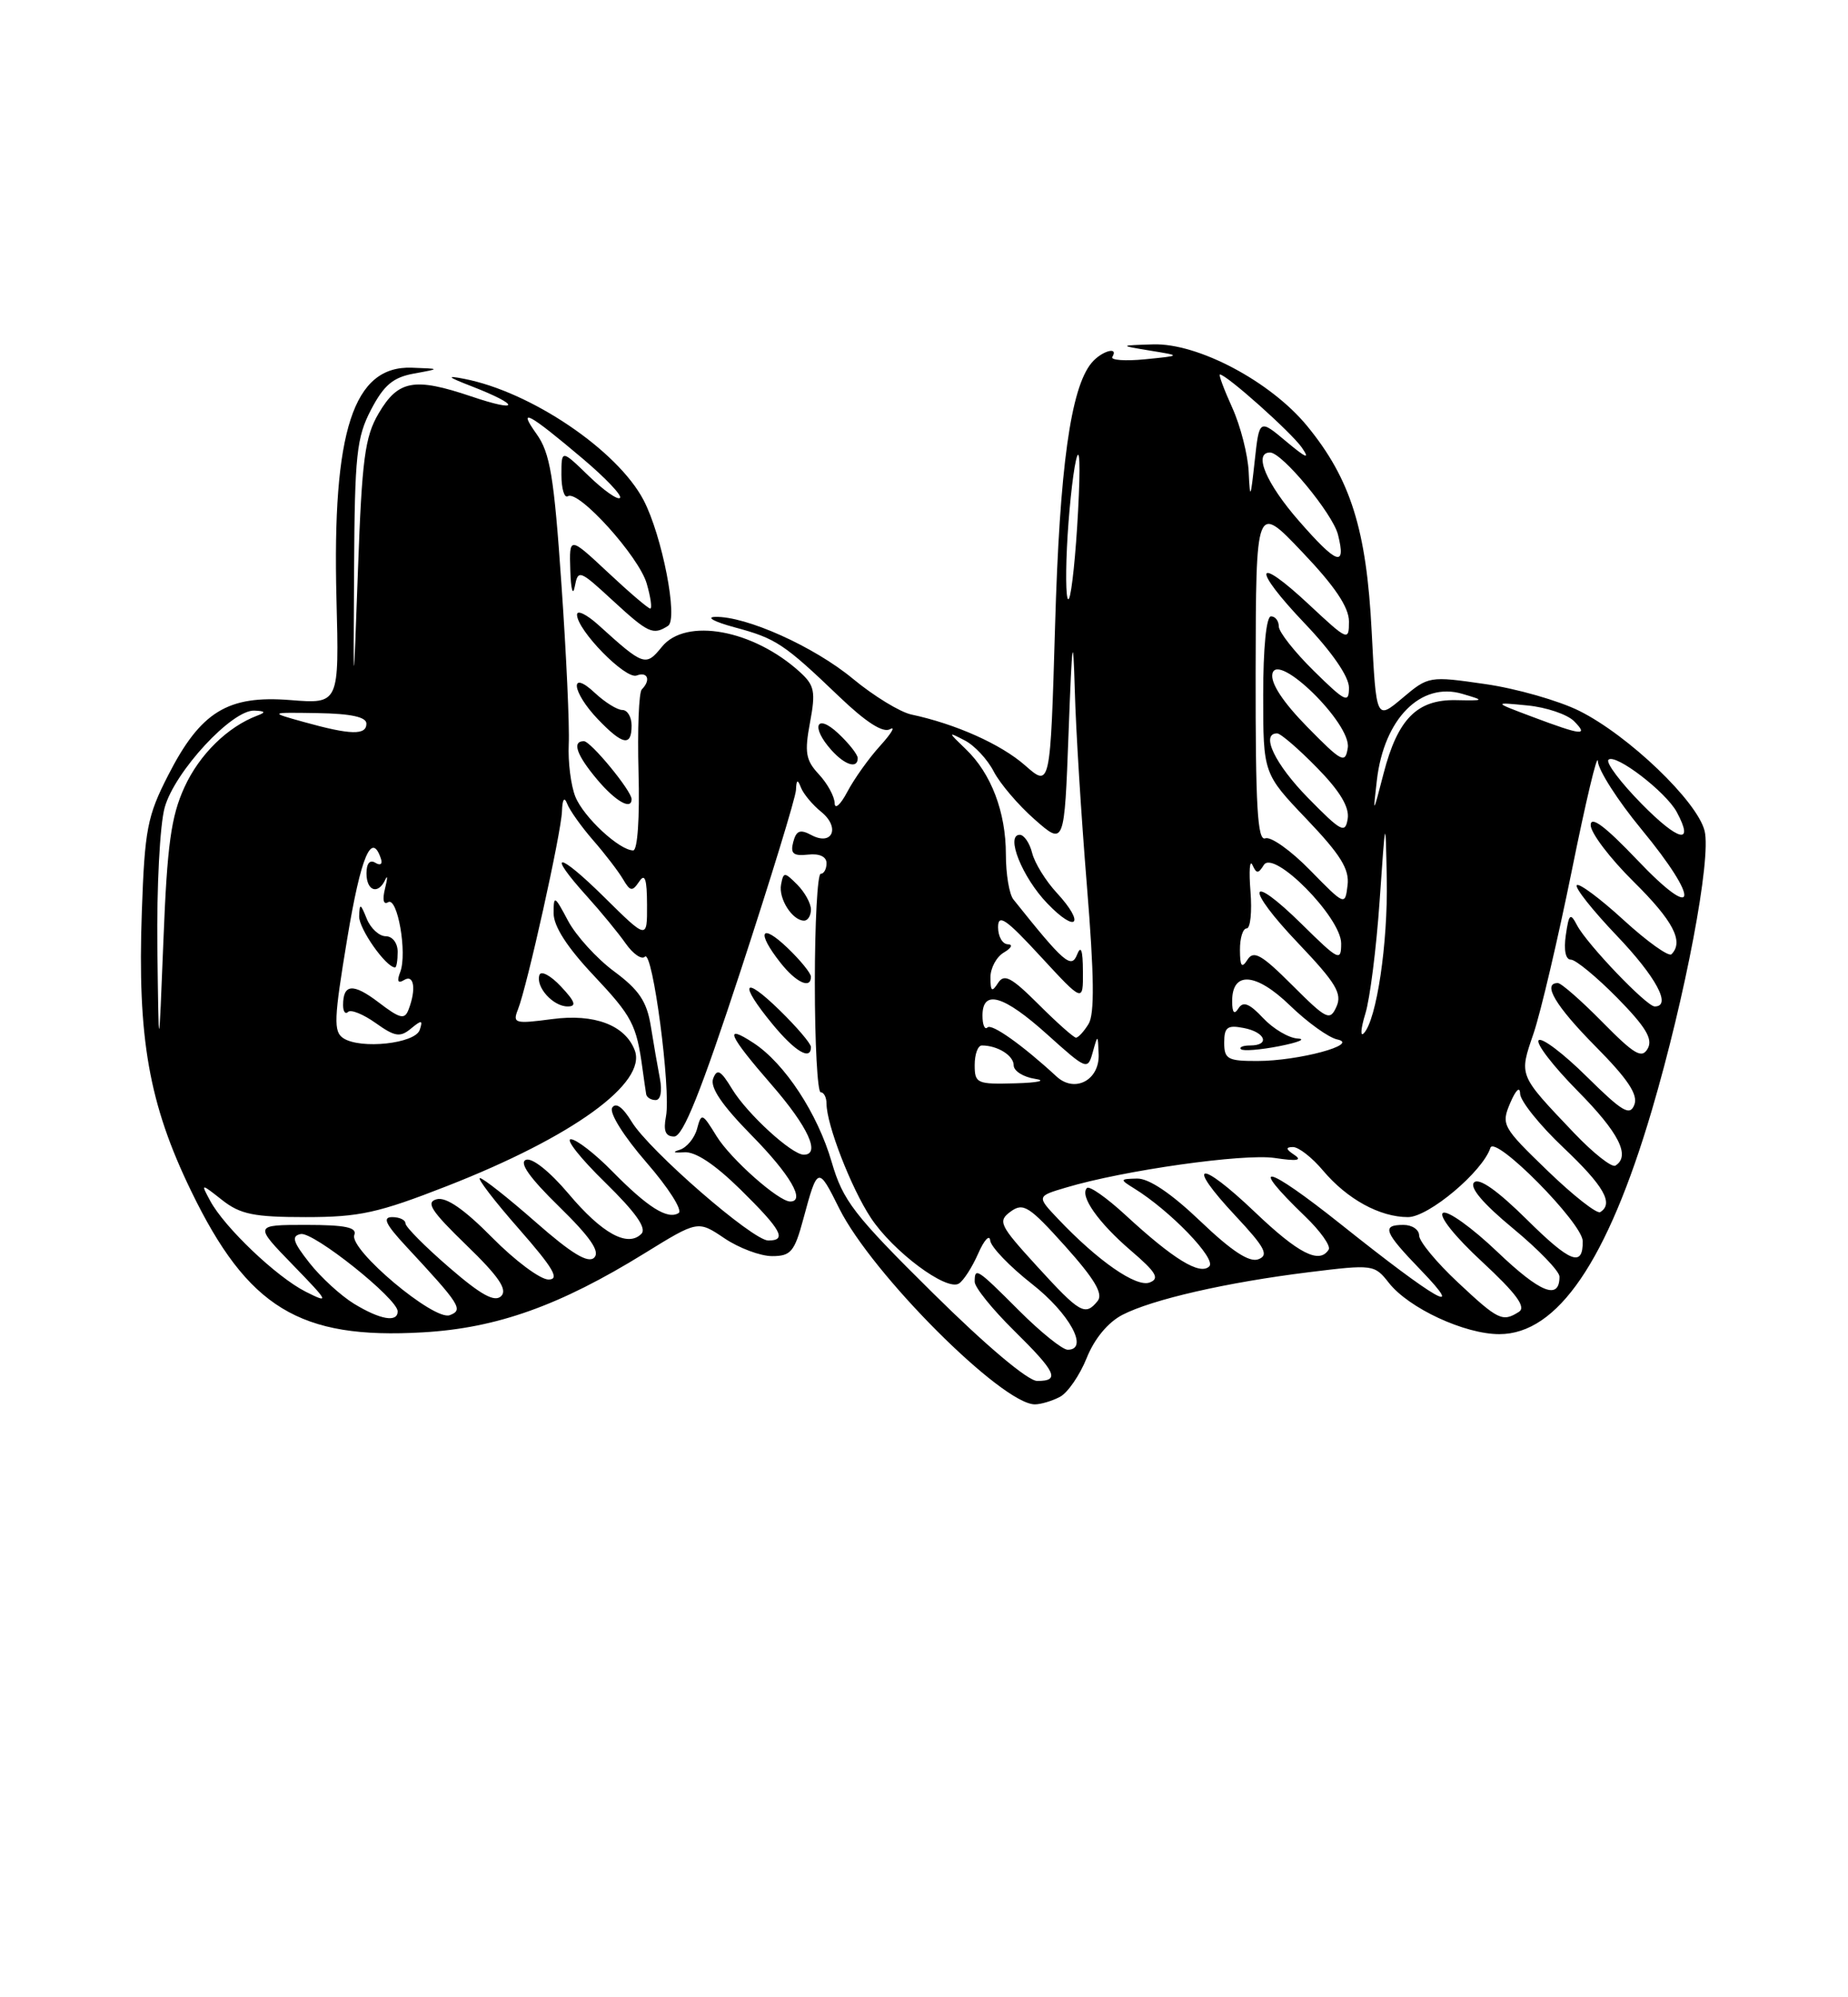 <?xml version="1.0" encoding="UTF-8" standalone="no"?>
<!DOCTYPE svg PUBLIC "-//W3C//DTD SVG 1.1//EN" "http://www.w3.org/Graphics/SVG/1.1/DTD/svg11.dtd" >
<svg xmlns="http://www.w3.org/2000/svg" xmlns:xlink="http://www.w3.org/1999/xlink" version="1.1" viewBox="0 0 237 256">
 <g >
 <path fill="currentColor"
d=" M 135.95 179.03 C 136.94 178.50 138.48 176.26 139.36 174.07 C 140.35 171.59 142.09 169.49 143.94 168.53 C 147.78 166.55 157.28 164.37 167.87 163.06 C 176.08 162.05 176.27 162.07 178.12 164.43 C 180.68 167.68 187.83 171.00 192.28 171.00 C 199.75 171.00 206.13 161.65 211.83 142.35 C 216.14 127.74 219.49 110.06 218.61 106.50 C 217.67 102.70 208.84 94.25 202.53 91.11 C 199.89 89.80 194.46 88.25 190.48 87.68 C 183.30 86.64 183.19 86.66 179.86 89.47 C 176.50 92.30 176.50 92.30 175.91 80.90 C 175.25 67.87 173.21 61.41 167.66 54.63 C 162.97 48.90 153.62 43.95 147.86 44.14 C 143.50 44.28 143.50 44.28 147.50 44.94 C 151.50 45.59 151.50 45.59 146.85 46.05 C 144.29 46.30 142.40 46.16 142.65 45.75 C 143.52 44.34 141.25 45.00 139.99 46.51 C 137.31 49.74 135.90 59.87 135.31 80.22 C 134.70 100.95 134.70 100.95 131.46 98.10 C 128.36 95.38 122.56 92.79 116.87 91.58 C 115.43 91.27 112.05 89.21 109.37 86.99 C 104.38 82.86 95.66 78.95 91.71 79.07 C 90.50 79.10 91.61 79.70 94.19 80.40 C 99.53 81.83 100.52 82.49 107.65 89.31 C 111.08 92.59 113.26 93.98 114.15 93.46 C 114.89 93.04 114.32 94.00 112.87 95.60 C 111.42 97.19 109.53 99.85 108.66 101.50 C 107.79 103.15 107.06 103.80 107.04 102.94 C 107.02 102.08 106.11 100.42 105.02 99.25 C 103.33 97.44 103.16 96.45 103.88 92.61 C 104.62 88.66 104.46 87.85 102.61 86.16 C 96.63 80.70 87.95 79.11 84.88 82.91 C 82.81 85.46 82.56 85.37 76.75 80.11 C 75.24 78.75 74.00 78.14 74.00 78.78 C 74.00 80.77 80.23 87.13 81.65 86.58 C 83.07 86.04 83.49 87.18 82.31 88.36 C 81.93 88.73 81.74 93.53 81.89 99.02 C 82.05 104.81 81.76 109.00 81.21 109.00 C 79.44 109.00 74.85 104.74 73.79 102.12 C 73.21 100.68 72.83 97.64 72.94 95.37 C 73.05 93.09 72.63 83.87 72.00 74.87 C 71.05 61.05 70.55 58.05 68.80 55.61 C 66.30 52.11 67.79 52.92 74.77 58.82 C 77.68 61.28 79.81 63.53 79.51 63.82 C 79.21 64.12 77.40 62.84 75.49 60.99 C 72.00 57.61 72.00 57.61 72.00 60.86 C 72.00 62.65 72.38 63.89 72.83 63.60 C 74.20 62.76 81.95 71.34 82.94 74.80 C 83.45 76.56 83.65 78.00 83.39 78.00 C 83.13 78.00 80.68 75.91 77.96 73.36 C 73.00 68.73 73.00 68.73 73.14 73.11 C 73.21 75.53 73.47 76.46 73.71 75.19 C 74.14 72.97 74.31 73.03 78.55 76.94 C 83.15 81.17 83.74 81.45 85.67 80.22 C 87.01 79.38 84.91 68.63 82.53 64.09 C 79.16 57.69 68.07 50.20 59.50 48.55 C 57.17 48.10 57.38 48.31 60.48 49.51 C 66.76 51.95 66.74 52.94 60.44 50.81 C 53.12 48.34 51.06 48.72 48.55 53.00 C 46.79 56.00 46.42 58.84 45.91 73.00 C 45.31 89.50 45.31 89.50 45.41 73.00 C 45.49 58.30 45.73 56.06 47.59 52.50 C 49.24 49.35 50.41 48.37 53.09 47.88 C 56.50 47.26 56.50 47.26 52.82 47.13 C 45.32 46.86 42.60 55.19 43.15 76.73 C 43.50 90.23 43.50 90.23 37.23 89.73 C 29.20 89.09 25.73 91.22 21.57 99.36 C 18.89 104.59 18.56 106.30 18.19 116.84 C 17.61 133.07 19.09 141.48 24.51 152.65 C 31.77 167.63 38.43 171.69 54.24 170.77 C 63.71 170.23 71.79 167.35 82.66 160.64 C 89.50 156.42 89.50 156.42 92.90 158.71 C 94.77 159.97 97.52 161.00 99.02 161.00 C 101.42 161.00 101.89 160.44 103.02 156.25 C 104.86 149.44 104.91 149.43 107.64 154.91 C 111.82 163.29 128.52 180.00 132.72 180.00 C 133.49 180.00 134.95 179.56 135.95 179.03 Z  M 81.00 102.43 C 81.00 101.36 75.76 95.00 74.88 95.00 C 73.32 95.00 73.94 96.77 76.59 99.92 C 78.94 102.71 81.00 103.89 81.00 102.43 Z  M 110.00 97.17 C 110.00 96.72 108.88 95.29 107.50 94.00 C 104.66 91.34 103.95 93.18 106.65 96.17 C 108.39 98.09 110.00 98.57 110.00 97.17 Z  M 81.00 93.00 C 81.00 91.90 80.47 91.00 79.81 91.00 C 79.16 91.00 77.59 90.02 76.31 88.83 C 72.98 85.69 73.31 88.67 76.69 92.20 C 79.87 95.51 81.00 95.72 81.00 93.00 Z  M 119.66 165.75 C 109.49 155.70 108.11 153.91 106.66 148.94 C 104.86 142.73 100.65 136.31 96.65 133.69 C 92.73 131.12 93.40 132.66 99.00 139.09 C 103.64 144.43 105.28 148.00 103.08 148.00 C 101.54 148.00 95.84 142.78 93.90 139.60 C 92.43 137.18 91.97 136.92 91.46 138.24 C 91.03 139.36 92.58 141.65 96.42 145.55 C 101.33 150.54 103.35 154.00 101.34 154.00 C 99.85 154.00 93.69 148.54 91.90 145.63 C 90.06 142.64 89.95 142.60 89.39 144.70 C 89.06 145.90 88.05 147.11 87.15 147.38 C 86.18 147.67 86.40 147.79 87.71 147.69 C 89.16 147.56 91.63 149.20 94.96 152.46 C 100.24 157.66 100.97 159.00 98.53 159.00 C 96.53 159.00 83.26 147.47 81.02 143.79 C 79.87 141.90 78.97 141.25 78.51 141.98 C 78.11 142.63 79.99 145.64 82.91 149.00 C 85.72 152.23 87.58 155.14 87.03 155.48 C 85.61 156.36 83.07 154.76 78.50 150.11 C 76.30 147.87 73.92 146.03 73.21 146.02 C 72.49 146.01 74.47 148.50 77.60 151.55 C 81.55 155.42 82.97 157.43 82.25 158.15 C 80.49 159.91 77.20 158.10 72.91 153.00 C 70.51 150.16 68.24 148.35 67.45 148.66 C 66.54 149.01 67.93 150.97 71.69 154.64 C 75.71 158.57 76.98 160.42 76.21 161.19 C 75.43 161.97 73.31 160.69 68.70 156.64 C 65.17 153.54 61.95 151.00 61.55 151.00 C 61.16 151.00 63.40 153.93 66.54 157.50 C 70.98 162.56 71.82 164.00 70.34 164.00 C 69.29 164.00 66.04 161.58 63.12 158.62 C 59.54 155.00 57.22 153.39 56.01 153.71 C 54.56 154.09 55.29 155.21 59.81 159.59 C 63.95 163.59 65.11 165.29 64.28 166.12 C 63.45 166.95 61.70 166.00 57.58 162.43 C 54.51 159.78 52.00 157.25 52.00 156.81 C 52.00 156.36 51.23 156.00 50.30 156.00 C 49.01 156.00 49.45 156.92 52.08 159.75 C 59.06 167.26 59.46 167.89 57.68 168.57 C 55.67 169.34 44.73 160.14 45.44 158.29 C 45.82 157.32 44.29 157.00 39.26 157.00 C 32.58 157.00 32.58 157.00 37.54 162.11 C 42.20 166.91 42.30 167.12 39.20 165.56 C 35.47 163.68 28.77 157.30 26.95 153.90 C 25.74 151.65 25.74 151.65 28.51 153.83 C 30.82 155.64 32.57 156.00 39.21 156.00 C 46.10 156.00 48.50 155.47 57.33 152.02 C 73.45 145.72 83.01 138.80 81.40 134.61 C 80.17 131.39 76.22 129.90 70.82 130.62 C 66.03 131.25 65.72 131.17 66.42 129.40 C 67.61 126.41 71.97 106.77 72.07 104.00 C 72.12 102.44 72.37 102.07 72.73 103.00 C 73.04 103.83 74.54 105.94 76.06 107.69 C 77.59 109.44 79.31 111.69 79.90 112.69 C 80.82 114.26 81.09 114.30 81.97 113.00 C 82.71 111.88 82.97 112.65 82.98 115.97 C 83.00 120.43 83.00 120.43 77.50 115.00 C 71.53 109.10 69.98 109.02 75.27 114.88 C 77.07 116.87 79.31 119.60 80.25 120.94 C 81.19 122.28 82.30 123.04 82.71 122.62 C 83.69 121.64 86.07 139.68 85.41 143.08 C 85.05 144.96 85.34 145.67 86.46 145.67 C 87.60 145.67 89.90 139.92 95.01 124.34 C 98.85 112.61 102.04 102.22 102.08 101.26 C 102.14 99.90 102.29 99.83 102.73 100.97 C 103.05 101.77 104.21 103.16 105.31 104.05 C 107.79 106.05 106.76 108.48 104.05 107.03 C 102.61 106.26 102.12 106.45 101.73 107.92 C 101.34 109.41 101.73 109.74 103.62 109.54 C 105.09 109.37 106.00 109.80 106.00 110.64 C 106.00 111.39 105.66 112.00 105.25 112.00 C 104.84 112.00 104.50 118.30 104.50 126.00 C 104.50 133.70 104.84 140.00 105.25 140.00 C 105.66 140.00 106.00 140.66 106.00 141.47 C 106.00 144.14 109.16 152.28 111.68 156.09 C 114.53 160.41 121.37 165.51 122.97 164.52 C 123.57 164.15 124.68 162.42 125.45 160.67 C 126.21 158.93 126.91 158.18 126.99 159.00 C 127.08 159.82 129.48 162.32 132.32 164.55 C 137.17 168.34 139.71 173.00 136.93 173.00 C 136.26 173.00 133.46 170.75 130.71 168.00 C 125.27 162.56 125.00 162.38 125.00 164.29 C 125.00 165.00 127.25 167.79 130.00 170.50 C 135.48 175.90 135.99 177.00 133.02 177.00 C 131.83 177.00 126.46 172.48 119.66 165.75 Z  M 84.63 138.25 C 84.34 136.74 83.81 133.70 83.46 131.50 C 82.95 128.35 81.94 126.86 78.75 124.50 C 76.52 122.85 73.87 119.93 72.85 118.02 C 71.12 114.76 71.00 114.70 71.00 117.06 C 71.00 118.73 72.75 121.44 76.15 125.04 C 81.07 130.27 81.63 131.32 82.40 137.00 C 82.59 138.38 82.80 139.84 82.87 140.25 C 82.94 140.66 83.49 141.00 84.08 141.00 C 84.72 141.00 84.94 139.88 84.63 138.25 Z  M 104.00 134.20 C 104.00 133.76 102.20 131.65 100.00 129.50 C 95.27 124.88 94.70 125.97 99.07 131.27 C 101.97 134.79 104.00 135.99 104.00 134.20 Z  M 71.94 126.44 C 70.62 125.03 69.38 124.37 69.18 124.97 C 68.67 126.49 70.92 129.00 72.80 129.00 C 73.98 129.00 73.77 128.39 71.94 126.44 Z  M 104.00 125.19 C 104.00 124.74 102.65 123.08 101.00 121.50 C 97.57 118.22 96.97 119.43 100.07 123.37 C 102.09 125.94 104.00 126.82 104.00 125.19 Z  M 104.00 116.57 C 104.00 115.79 103.21 114.36 102.25 113.39 C 100.60 111.74 100.48 111.74 100.17 113.37 C 99.82 115.18 101.62 118.00 103.12 118.00 C 103.61 118.00 104.00 117.36 104.00 116.57 Z  M 45.41 167.11 C 43.71 166.07 41.13 163.71 39.68 161.86 C 37.56 159.17 37.34 158.43 38.56 158.17 C 40.16 157.82 51.00 166.46 51.00 168.08 C 51.00 169.54 48.76 169.15 45.41 167.11 Z  M 186.96 164.36 C 184.23 161.81 182.00 159.11 182.00 158.36 C 182.00 157.61 181.10 157.00 180.00 157.00 C 177.13 157.00 177.47 157.88 182.25 162.83 C 188.13 168.93 184.21 166.68 171.95 156.91 C 162.30 149.23 159.88 148.69 167.38 155.91 C 169.33 157.78 170.69 159.70 170.40 160.16 C 169.22 162.06 166.54 160.70 160.92 155.34 C 153.76 148.52 151.93 148.87 158.43 155.82 C 162.24 159.89 162.76 160.88 161.39 161.40 C 160.23 161.85 157.96 160.36 153.94 156.52 C 150.20 152.95 147.33 151.02 145.82 151.06 C 143.61 151.11 143.59 151.17 145.43 152.31 C 150.05 155.15 156.04 161.36 155.09 162.31 C 153.90 163.50 150.50 161.42 144.32 155.72 C 141.92 153.51 139.71 151.96 139.40 152.27 C 138.42 153.25 140.85 156.71 145.03 160.29 C 148.29 163.08 148.76 163.88 147.44 164.38 C 145.73 165.04 140.83 161.64 135.72 156.26 C 132.94 153.33 132.94 153.33 136.72 152.21 C 144.10 150.00 159.51 147.83 163.47 148.42 C 166.33 148.85 167.06 148.74 166.00 148.03 C 164.90 147.30 164.85 147.03 165.81 147.02 C 166.54 147.01 168.28 148.37 169.68 150.04 C 172.77 153.70 176.96 156.00 180.57 156.00 C 183.21 156.00 190.15 150.17 191.14 147.12 C 191.70 145.40 202.95 156.77 202.98 159.08 C 203.02 162.47 201.40 161.84 195.82 156.32 C 192.07 152.61 189.68 150.92 189.05 151.55 C 188.42 152.18 190.18 154.26 194.04 157.45 C 197.32 160.16 200.00 162.94 200.00 163.63 C 200.00 166.69 197.56 165.72 192.05 160.47 C 188.79 157.36 185.64 155.10 185.06 155.46 C 184.46 155.83 186.59 158.51 190.06 161.71 C 194.46 165.79 195.75 167.54 194.80 168.14 C 192.69 169.48 192.15 169.22 186.96 164.36 Z  M 133.00 162.31 C 128.16 157.01 127.93 156.53 129.61 155.29 C 131.23 154.11 131.98 154.58 136.61 159.73 C 140.38 163.94 141.51 165.84 140.77 166.75 C 139.17 168.72 138.52 168.35 133.00 162.31 Z  M 198.45 150.04 C 192.66 144.45 192.50 144.15 193.68 141.37 C 194.41 139.67 194.93 139.19 194.95 140.19 C 194.98 141.12 197.47 144.23 200.50 147.09 C 205.70 152.01 206.99 154.27 205.22 155.36 C 204.80 155.62 201.75 153.23 198.45 150.04 Z  M 201.86 145.21 C 194.69 137.67 194.80 137.94 196.68 132.44 C 197.59 129.76 199.80 120.35 201.59 111.53 C 203.37 102.72 204.87 96.42 204.92 97.56 C 204.96 98.69 207.47 102.61 210.50 106.28 C 218.12 115.51 217.73 118.39 209.97 110.22 C 205.85 105.90 204.00 104.51 204.00 105.76 C 204.00 106.75 206.47 110.01 209.50 113.00 C 214.58 118.02 215.98 120.69 214.36 122.31 C 214.01 122.66 211.25 120.69 208.23 117.93 C 205.22 115.17 202.51 113.16 202.22 113.45 C 201.92 113.75 204.23 116.66 207.34 119.92 C 212.40 125.22 214.43 129.00 212.21 129.00 C 211.17 129.00 203.54 121.03 202.26 118.61 C 201.39 116.95 201.21 117.10 200.81 119.86 C 200.53 121.78 200.78 123.00 201.46 123.00 C 202.07 123.00 204.74 125.20 207.40 127.89 C 211.06 131.62 212.00 133.17 211.32 134.39 C 210.57 135.74 209.62 135.18 205.50 131.00 C 202.79 128.25 200.22 126.00 199.79 126.00 C 197.74 126.00 199.49 128.94 204.64 134.14 C 208.77 138.31 210.10 140.31 209.60 141.60 C 209.03 143.08 208.07 142.51 203.49 137.99 C 200.50 135.03 197.73 132.94 197.33 133.33 C 196.94 133.73 199.18 136.64 202.31 139.81 C 207.63 145.18 209.14 148.17 207.17 149.40 C 206.71 149.68 204.32 147.79 201.86 145.21 Z  M 125.00 136.50 C 125.00 135.12 125.41 134.00 125.92 134.00 C 127.93 134.00 130.00 135.29 130.00 136.54 C 130.00 137.27 131.24 138.05 132.75 138.28 C 134.26 138.51 133.14 138.77 130.25 138.85 C 125.28 138.99 125.00 138.87 125.00 136.50 Z  M 135.50 137.98 C 131.13 133.95 127.18 131.15 126.64 131.69 C 126.29 132.04 126.00 131.36 126.00 130.17 C 126.00 126.76 128.71 127.55 134.34 132.62 C 139.37 137.14 139.49 137.19 140.14 134.87 C 140.79 132.54 140.80 132.54 140.90 135.14 C 141.02 138.45 137.83 140.13 135.50 137.98 Z  M 157.00 133.64 C 157.00 131.66 157.40 131.35 159.50 131.76 C 162.29 132.29 162.93 134.00 160.33 134.00 C 159.42 134.00 158.88 134.22 159.15 134.48 C 159.41 134.74 161.62 134.57 164.06 134.09 C 166.50 133.61 167.57 133.17 166.42 133.11 C 165.28 133.05 163.29 131.87 161.99 130.49 C 160.24 128.62 159.43 128.30 158.83 129.24 C 158.29 130.10 158.03 129.82 158.02 128.36 C 157.99 124.43 161.06 124.64 165.43 128.87 C 167.67 131.04 170.40 133.00 171.50 133.23 C 174.47 133.85 166.53 135.99 161.25 135.99 C 157.45 136.00 157.00 135.75 157.00 133.64 Z  M 20.18 121.50 C 20.09 113.72 20.50 105.72 21.12 103.50 C 22.40 98.90 29.75 90.96 32.62 91.08 C 34.04 91.14 34.13 91.30 33.00 91.72 C 29.18 93.16 25.57 96.71 23.65 100.91 C 21.94 104.65 21.44 108.27 20.96 120.50 C 20.36 135.50 20.36 135.50 20.18 121.50 Z  M 44.03 133.07 C 42.75 132.23 42.82 130.61 44.53 120.31 C 46.29 109.73 47.66 106.49 48.85 110.06 C 49.09 110.76 48.78 110.98 48.13 110.58 C 47.43 110.15 47.00 110.67 47.00 111.94 C 47.00 114.21 48.50 114.72 49.41 112.75 C 49.72 112.06 49.71 112.57 49.38 113.88 C 49.02 115.31 49.17 116.01 49.77 115.64 C 50.98 114.89 52.25 122.18 51.33 124.58 C 50.87 125.77 51.03 126.10 51.83 125.61 C 53.10 124.82 53.40 126.80 52.40 129.39 C 51.90 130.72 51.31 130.58 48.56 128.48 C 45.29 125.99 44.00 126.09 44.00 128.83 C 44.00 129.66 44.29 130.05 44.64 129.70 C 44.99 129.35 46.58 129.99 48.17 131.12 C 50.64 132.88 51.31 132.99 52.70 131.84 C 54.08 130.70 54.25 130.73 53.83 132.00 C 53.26 133.76 46.26 134.52 44.03 133.07 Z  M 51.00 122.00 C 51.00 120.87 50.33 120.00 49.47 120.00 C 48.63 120.00 47.53 118.99 47.03 117.75 C 46.23 115.77 46.12 115.73 46.06 117.44 C 46.01 119.03 49.51 124.00 50.67 124.00 C 50.85 124.00 51.00 123.10 51.00 122.00 Z  M 133.21 128.75 C 129.69 125.24 128.78 124.76 127.99 126.00 C 127.21 127.21 127.03 127.08 127.02 125.30 C 127.01 124.09 127.79 122.64 128.75 122.08 C 129.72 121.51 129.94 121.05 129.25 121.03 C 128.56 121.01 128.00 120.03 128.00 118.84 C 128.00 117.08 129.02 117.78 133.45 122.59 C 138.91 128.50 138.91 128.50 138.88 124.50 C 138.87 121.77 138.63 121.09 138.13 122.36 C 137.39 124.22 136.45 123.40 129.97 115.29 C 129.43 114.63 129.00 112.03 129.00 109.51 C 129.00 104.09 127.12 99.14 123.86 96.02 C 121.54 93.79 121.54 93.77 123.74 94.91 C 124.97 95.54 126.64 97.33 127.44 98.88 C 128.24 100.43 130.61 103.21 132.70 105.04 C 136.50 108.38 136.50 108.38 137.04 93.94 C 137.50 81.74 137.62 80.90 137.84 88.50 C 137.97 93.45 138.67 104.70 139.39 113.50 C 140.33 125.06 140.39 129.99 139.60 131.25 C 139.01 132.21 138.28 133.00 137.99 133.00 C 137.71 133.00 135.55 131.09 133.21 128.75 Z  M 135.52 114.43 C 134.11 112.91 132.69 110.61 132.37 109.33 C 132.05 108.05 131.33 107.00 130.78 107.00 C 128.91 107.00 131.10 112.46 134.31 115.79 C 138.08 119.72 139.23 118.44 135.52 114.43 Z  M 175.10 129.93 C 175.69 128.04 176.51 121.55 176.93 115.50 C 177.69 104.50 177.69 104.50 177.85 112.70 C 178.00 120.93 176.55 130.69 174.91 132.43 C 174.43 132.95 174.52 131.82 175.10 129.93 Z  M 165.72 126.27 C 161.80 122.35 160.78 121.77 159.99 123.00 C 159.25 124.16 159.03 123.88 159.02 121.75 C 159.01 120.24 159.39 119.00 159.88 119.00 C 160.36 119.00 160.58 116.86 160.37 114.25 C 160.16 111.64 160.27 110.11 160.62 110.86 C 161.14 112.01 161.37 112.01 162.08 110.87 C 163.34 108.83 172.00 117.60 172.00 120.92 C 172.00 123.27 171.70 123.13 167.02 118.52 C 159.99 111.59 159.57 113.65 166.54 120.95 C 171.32 125.97 172.15 127.35 171.40 129.02 C 170.56 130.89 170.16 130.70 165.72 126.27 Z  M 168.02 111.54 C 165.56 109.02 162.97 107.18 162.27 107.45 C 161.27 107.84 161.01 103.40 161.03 86.22 C 161.07 64.50 161.07 64.50 167.03 70.78 C 171.20 75.15 173.00 77.84 173.00 79.66 C 173.00 82.20 172.85 82.13 167.93 77.54 C 160.89 70.95 160.46 72.70 167.34 79.92 C 170.83 83.58 173.00 86.73 173.00 88.13 C 173.00 90.19 172.56 89.99 168.50 86.00 C 166.03 83.57 164.00 81.00 164.00 80.29 C 164.00 79.58 163.55 79.00 163.00 79.00 C 162.40 79.00 162.00 83.02 162.00 89.07 C 162.00 99.15 162.00 99.15 167.57 104.99 C 171.93 109.56 173.08 111.41 172.82 113.47 C 172.50 116.10 172.48 116.09 168.02 111.54 Z  M 210.55 103.05 C 207.84 100.30 205.92 97.75 206.28 97.38 C 207.15 96.52 213.66 101.50 215.05 104.10 C 217.32 108.33 215.29 107.86 210.55 103.05 Z  M 167.75 102.27 C 163.51 97.95 161.62 94.00 163.79 94.00 C 164.23 94.00 166.52 95.97 168.88 98.38 C 171.82 101.37 173.07 103.44 172.84 104.93 C 172.53 106.89 172.03 106.63 167.75 102.27 Z  M 176.58 100.00 C 177.49 92.13 182.21 87.36 187.53 88.93 C 190.45 89.79 190.43 89.81 186.69 89.74 C 181.73 89.65 179.25 92.17 177.45 99.10 C 176.06 104.46 176.06 104.47 176.58 100.00 Z  M 167.65 93.17 C 164.54 90.00 162.94 87.57 163.18 86.37 C 163.76 83.41 173.32 92.77 172.85 95.84 C 172.53 97.92 172.11 97.71 167.65 93.17 Z  M 39.00 92.55 C 34.50 91.30 34.50 91.30 40.74 91.40 C 45.01 91.47 46.99 91.90 46.99 92.75 C 47.00 94.26 44.96 94.21 39.00 92.55 Z  M 196.50 91.87 C 191.50 89.99 191.50 89.99 195.89 90.42 C 198.30 90.65 200.98 91.56 201.85 92.42 C 203.79 94.37 202.89 94.27 196.50 91.87 Z  M 136.83 70.21 C 137.03 65.97 137.55 60.92 137.99 59.00 C 138.47 56.91 138.58 59.52 138.26 65.50 C 137.97 71.00 137.45 76.04 137.10 76.71 C 136.75 77.38 136.63 74.45 136.83 70.21 Z  M 166.62 66.81 C 162.38 61.97 160.70 58.00 162.88 58.00 C 164.43 58.00 170.92 65.85 171.59 68.52 C 172.66 72.77 171.48 72.37 166.62 66.81 Z  M 160.14 60.50 C 160.04 58.30 159.09 54.59 158.03 52.25 C 156.97 49.91 156.26 48.00 156.45 48.00 C 157.29 48.00 165.61 55.43 166.96 57.37 C 168.04 58.94 167.52 58.73 164.97 56.60 C 161.50 53.69 161.50 53.69 160.91 59.10 C 160.38 63.96 160.31 64.10 160.14 60.50 Z "/>
</g>
</svg>